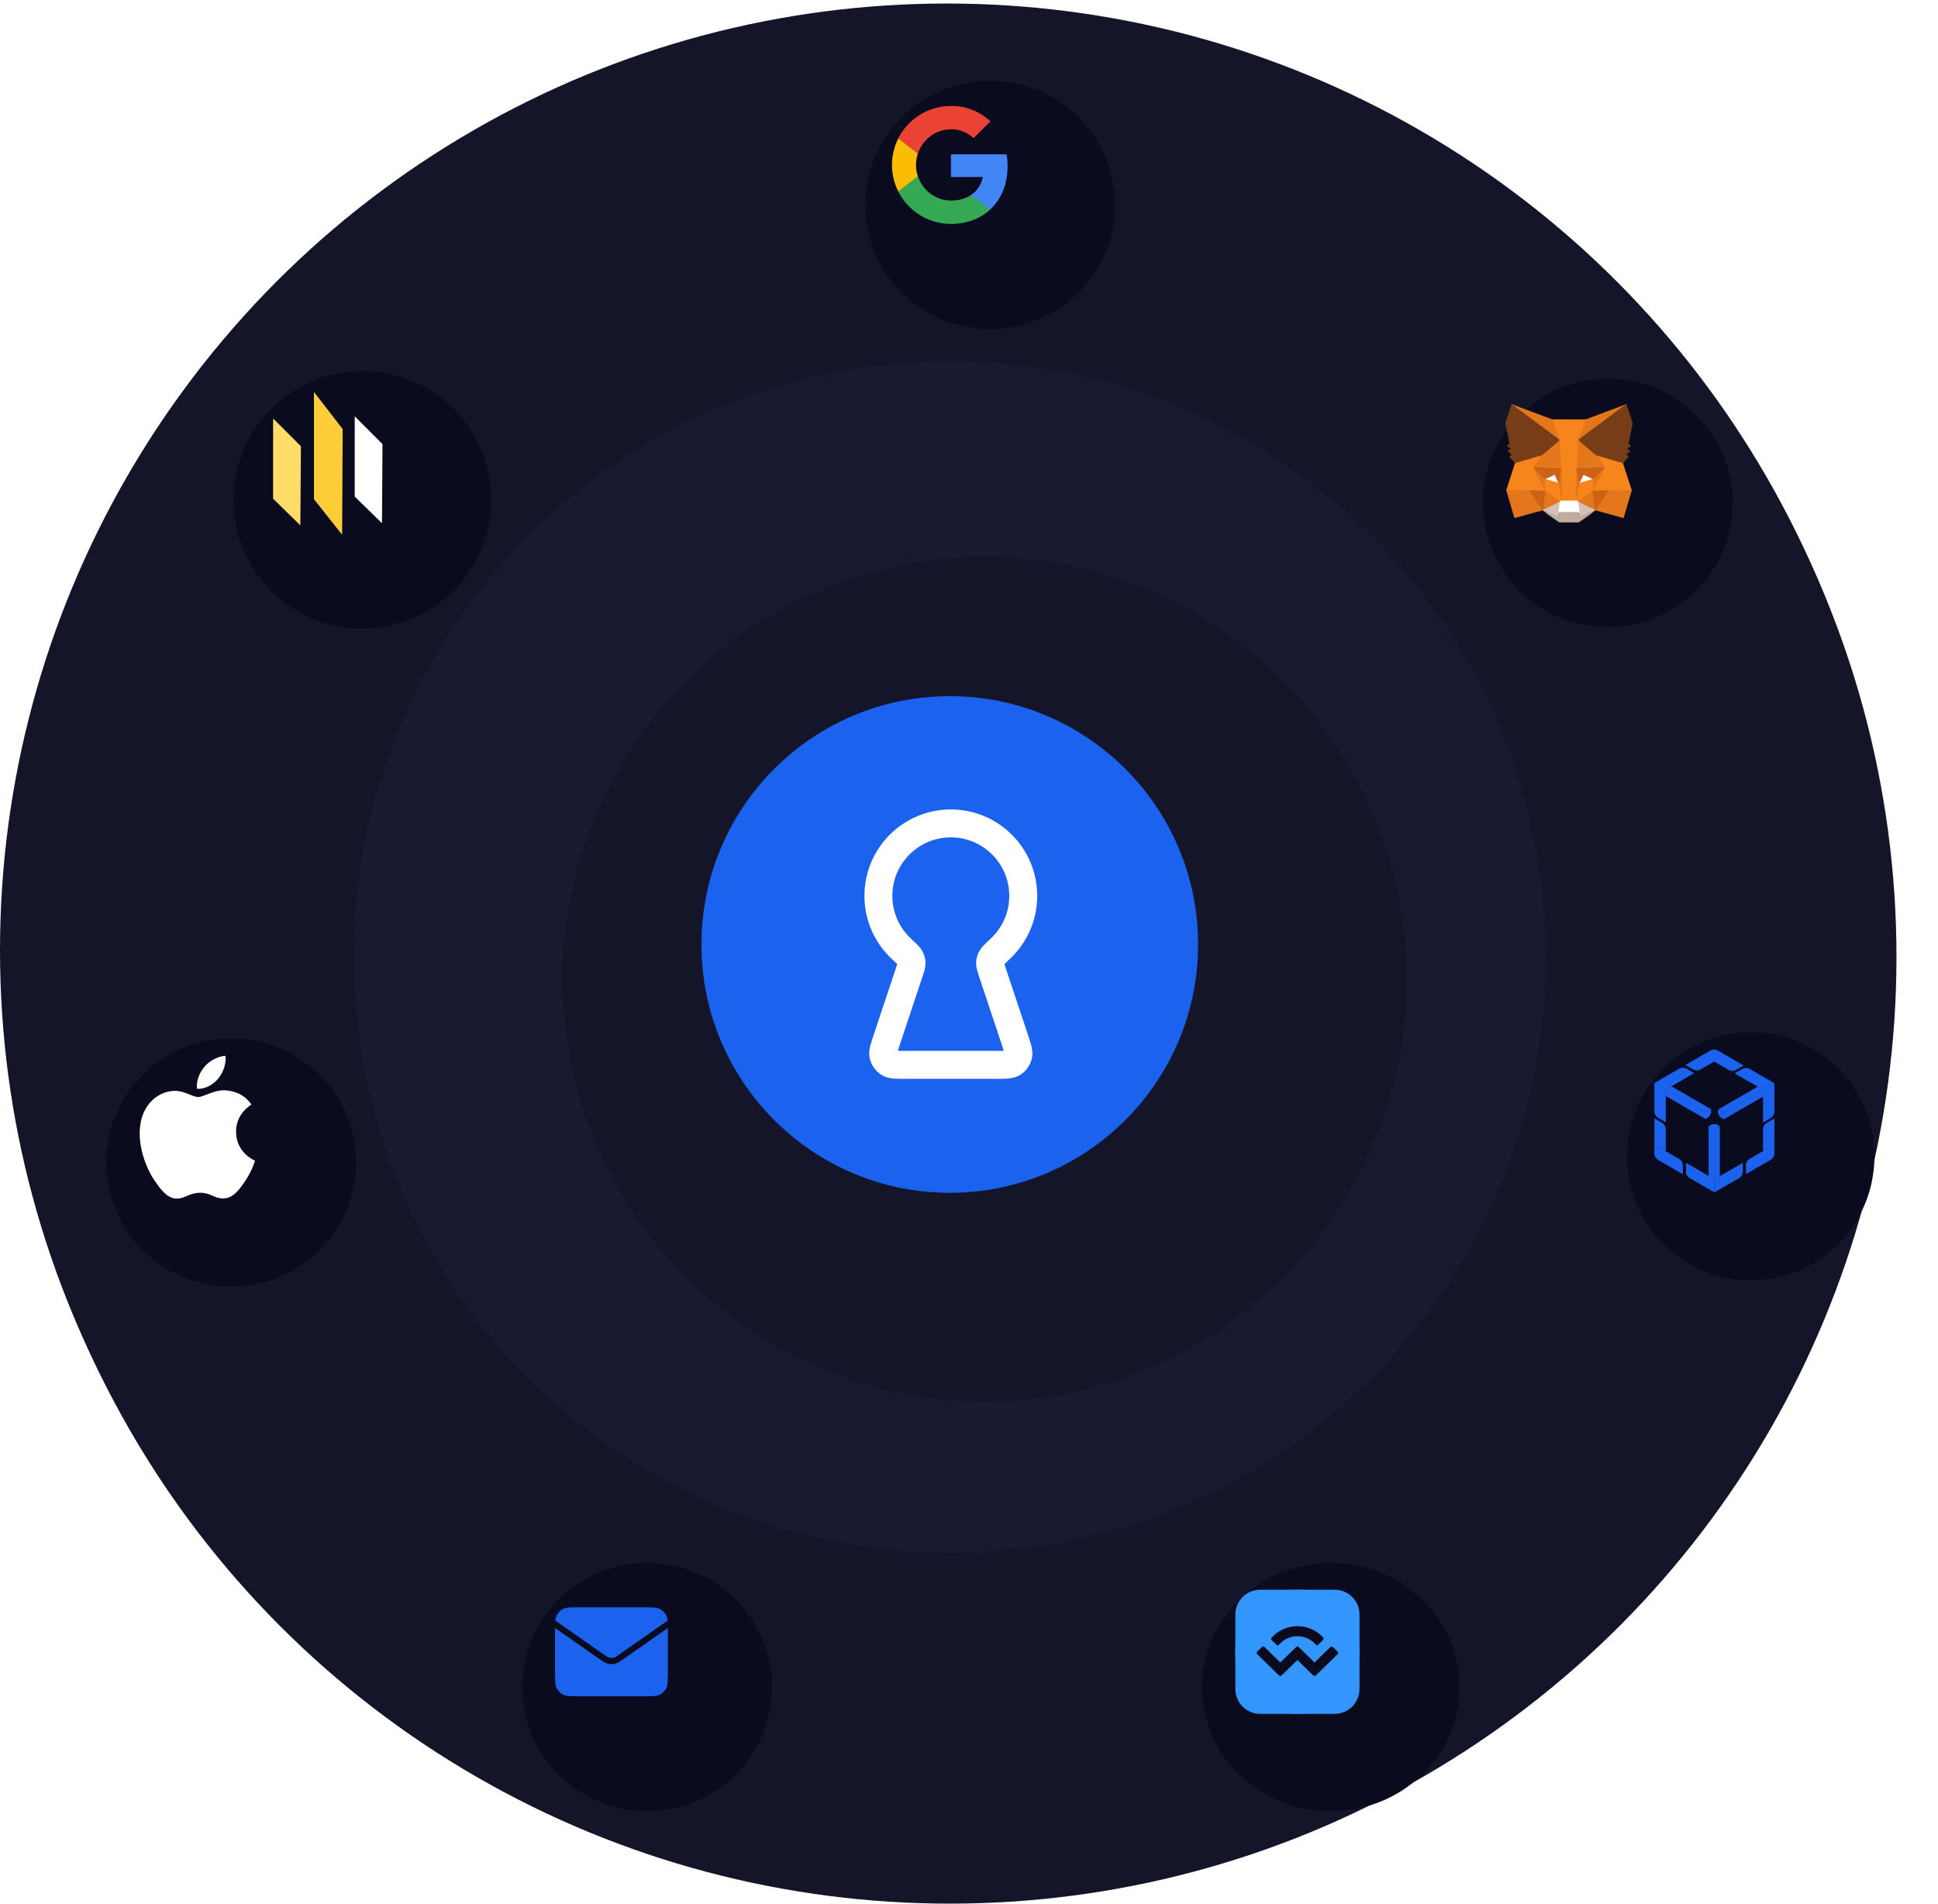 <svg width="510" height="501" viewBox="0 0 510 501" fill="none" xmlns="http://www.w3.org/2000/svg">
<style>
    @keyframes pulse {
      0% {
        transform: scale(1);
      }
      50% {
        transform: scale(1.1);
      }
      100% {
        transform: scale(1);
      }
    }

    .pulsing-circle {
      animation: pulse 1s infinite;
      transform-origin: center;
    }
  </style>
<circle cx="249.129" cy="250.056" r="249.129" fill="#141529"/>
<circle cx="249.129" cy="250.056" r="156.828" fill="#F8F9FB"/>
<g filter="url(#filter0_d_71_6354)">
<circle cx="249.13" cy="246.789" r="111.087" fill="#141529"/>
</g>
<path d="M249.294 178.177C262.786 178.268 275.95 182.352 287.125 189.914C298.3 197.476 306.985 208.177 312.086 220.669C317.187 233.161 318.475 246.883 315.787 260.106C313.1 273.328 306.557 285.459 296.984 294.968C287.411 304.477 275.237 310.939 261.997 313.538C248.756 316.137 235.043 314.758 222.585 309.573C210.128 304.389 199.485 295.632 191.998 284.407C184.511 273.182 180.515 259.991 180.515 246.498C180.576 228.318 187.857 210.906 200.755 198.094C213.653 185.281 231.113 178.117 249.294 178.177V178.177Z" fill="#1B63EF"/>
<path d="M257.44 286.17L249.605 290.694L232.775 280.991L240.419 276.578L240.61 276.467L240.903 276.636L257.44 286.17Z" fill="#141529"/>
<path d="M287.518 225.043V234.149L270.95 224.584L266.457 221.991L261.964 224.584L240.907 236.747L236.414 239.341V244.711L228.313 240.035L223.819 237.441L219.326 240.035L211.705 244.431V225.043L249.609 203.159L287.518 225.043Z" fill="#141529"/>
<path d="M287.518 244.511V268.846L266.461 280.991H266.434L245.4 268.846V244.511L266.461 232.348L287.518 244.511Z" fill="#141529"/>
<path d="M235.929 254.797V268.78L223.815 275.778L211.705 268.784V254.802L223.819 247.808L235.929 254.797Z" fill="#141529"/>
<circle cx="249.943" cy="251.8" r="249.129" fill="#141529"/>
<circle cx="249.943" cy="251.801" r="156.828" fill="#191A2F" class="pulsing-circle"/>
<g filter="url(#filter1_d_71_6354)">
<circle cx="249.944" cy="248.533" r="111.087" fill="#141529"/>
</g>
<circle cx="249.943" cy="248.533" r="65.345" fill="#1B63EF"/>
<path d="M261.216 256.032C260.768 254.688 260.544 254.016 260.556 253.466C260.568 252.887 260.645 252.584 260.912 252.071C261.165 251.582 261.842 250.952 263.196 249.692C266.936 246.212 269.275 241.248 269.275 235.737C269.275 225.211 260.742 216.677 250.216 216.677C239.69 216.677 231.157 225.211 231.157 235.737C231.157 241.248 233.496 246.212 237.235 249.692C238.589 250.952 239.267 251.582 239.52 252.071C239.786 252.584 239.863 252.887 239.876 253.466C239.887 254.016 239.663 254.688 239.215 256.032L233.387 273.518C232.634 275.776 232.257 276.906 232.483 277.805C232.681 278.591 233.172 279.273 233.856 279.709C234.637 280.208 235.827 280.208 238.208 280.208H262.223C264.604 280.208 265.794 280.208 266.576 279.709C267.26 279.273 267.751 278.591 267.948 277.805C268.174 276.906 267.798 275.776 267.045 273.518L261.216 256.032Z" fill="#1B63EF" stroke="white" stroke-width="7.351" stroke-linecap="round" stroke-linejoin="round"/>
<g filter="url(#filter2_d_71_6354)">
<ellipse cx="341.031" cy="434.757" rx="33.909" ry="32.663" fill="#0A0B1E"/>
</g>
<g clip-path="url(#clip0_71_6354)">
<path d="M351.227 418.322H331.624C328.015 418.322 325.089 421.247 325.089 424.856V444.46C325.089 448.069 328.015 450.994 331.624 450.994H351.227C354.836 450.994 357.762 448.069 357.762 444.46V424.856C357.762 421.247 354.836 418.322 351.227 418.322Z" fill="#3396FF"/>
<path d="M341.426 450.994C350.448 450.994 357.762 443.68 357.762 434.658C357.762 425.636 350.448 418.322 341.426 418.322C332.403 418.322 325.089 425.636 325.089 434.658C325.089 443.68 332.403 450.994 341.426 450.994Z" fill="#3396FF"/>
<path d="M335.082 430.479C338.586 427.062 344.267 427.062 347.771 430.479L348.193 430.89C348.368 431.061 348.368 431.338 348.193 431.509L346.75 432.915C346.663 433.001 346.521 433.001 346.433 432.915L345.853 432.35C343.408 429.966 339.445 429.966 337 432.35L336.379 432.956C336.291 433.041 336.149 433.041 336.062 432.956L334.619 431.549C334.444 431.378 334.444 431.101 334.619 430.93L335.082 430.479ZM350.755 433.388L352.039 434.64C352.214 434.811 352.214 435.088 352.039 435.259L346.249 440.904C346.074 441.075 345.79 441.075 345.615 440.904L341.506 436.898C341.462 436.855 341.391 436.855 341.347 436.898L337.238 440.904C337.063 441.075 336.779 441.075 336.604 440.904L330.815 435.259C330.639 435.088 330.639 434.811 330.815 434.64L332.098 433.388C332.274 433.217 332.558 433.217 332.733 433.388L336.842 437.395C336.886 437.438 336.957 437.438 337 437.395L341.109 433.388C341.284 433.217 341.568 433.217 341.744 433.388L345.853 437.395C345.897 437.438 345.968 437.438 346.011 437.395L350.12 433.388C350.295 433.217 350.579 433.217 350.755 433.388Z" fill="#0A0B1E"/>
</g>
<g filter="url(#filter3_d_71_6354)">
<circle cx="86.176" cy="122.335" r="33.898" fill="#0A0B1E"/>
</g>
<g clip-path="url(#clip1_71_6354)">
<path fill-rule="evenodd" clip-rule="evenodd" d="M93.349 120.113V130.674L96.933 134.177L100.517 137.68L100.588 127.271L100.658 116.862L97.004 113.207L93.349 109.552V120.113Z" fill="white"/>
<path fill-rule="evenodd" clip-rule="evenodd" d="M82.622 117.249V131.356L86.327 136.035L90.032 140.715L90.105 126.81L90.179 112.905L86.4 108.023L82.622 103.141V117.249Z" fill="#FFCD38"/>
<path fill-rule="evenodd" clip-rule="evenodd" d="M71.876 120.676V131.238L75.46 134.741L79.044 138.244L79.115 127.834L79.186 117.425L75.531 113.77L71.876 110.115V120.676Z" fill="#FFDD67"/>
</g>
<g filter="url(#filter4_d_71_6354)">
<ellipse cx="161.103" cy="434.757" rx="32.864" ry="32.663" fill="#0A0B1E"/>
</g>
<path d="M145.257 429.648C145.257 427.017 145.257 425.702 145.769 424.697C146.219 423.814 146.938 423.095 147.821 422.645C148.826 422.133 150.141 422.133 152.772 422.133H169.053C171.684 422.133 172.999 422.133 174.004 422.645C174.887 423.095 175.606 423.814 176.056 424.697C176.568 425.702 176.568 427.017 176.568 429.648V439.667C176.568 442.298 176.568 443.613 176.056 444.618C175.606 445.501 174.887 446.22 174.004 446.67C172.999 447.182 171.684 447.182 169.053 447.182H152.772C150.141 447.182 148.826 447.182 147.821 446.67C146.938 446.22 146.219 445.501 145.769 444.618C145.257 443.613 145.257 442.298 145.257 439.667V429.648Z" fill="#1B63EF"/>
<path d="M145.257 426.83L158.04 435.778C159.075 436.502 159.592 436.864 160.155 437.005C160.652 437.129 161.173 437.129 161.67 437.005C162.233 436.864 162.75 436.502 163.785 435.778L176.568 426.83M152.772 447.182H169.053C171.684 447.182 172.999 447.182 174.004 446.67C174.887 446.22 175.606 445.501 176.056 444.618C176.568 443.613 176.568 442.298 176.568 439.667V429.648C176.568 427.017 176.568 425.702 176.056 424.697C175.606 423.814 174.887 423.095 174.004 422.645C172.999 422.133 171.684 422.133 169.053 422.133H152.772C150.141 422.133 148.826 422.133 147.821 422.645C146.938 423.095 146.219 423.814 145.769 424.697C145.257 425.702 145.257 427.017 145.257 429.648V439.667C145.257 442.298 145.257 443.613 145.769 444.618C146.219 445.501 146.938 446.22 147.821 446.67C148.826 447.182 150.141 447.182 152.772 447.182Z" stroke="#0A0B1E" stroke-width="1.634" stroke-linecap="round" stroke-linejoin="round"/>
<g filter="url(#filter5_d_71_6354)">
<ellipse cx="451.557" cy="295.081" rx="32.529" ry="32.663" fill="#0A0B1E"/>
</g>
<path d="M449.617 296.33L450.181 296.004C450.697 295.706 451.533 295.706 452.049 296.004L452.613 296.33L451.115 297.195L449.617 296.33Z" fill="#1B63EF"/>
<path d="M449.625 296.333L451.123 297.198V310.346L449.625 309.481V296.333Z" fill="#1B63EF"/>
<path d="M451.074 297.202L452.572 296.337V309.486L451.074 310.351V297.202Z" fill="#1B63EF"/>
<path d="M451.144 310.309L458.636 305.983V308.365C458.636 308.961 458.218 309.685 457.702 309.983L451.144 313.769V310.309Z" fill="#1B63EF"/>
<path d="M443.671 305.983L451.163 310.309V313.769L444.605 309.983C444.09 309.685 443.671 308.961 443.671 308.365V305.983Z" fill="#1B63EF"/>
<path d="M452.113 291.97L453.611 292.835V294.565L453.047 294.239C452.531 293.942 452.113 293.218 452.113 292.622V291.97Z" fill="#1B63EF"/>
<path d="M452.113 291.97L462.601 285.915L464.099 286.78L453.611 292.835L452.113 291.97Z" fill="#1B63EF"/>
<path d="M456.472 282.454L458.535 281.263C459.051 280.966 459.887 280.966 460.403 281.263L466.96 285.049L463.964 286.78L456.472 282.454Z" fill="#1B63EF"/>
<path d="M453.566 292.833L464.054 286.778V288.508L453.566 294.563V292.833Z" fill="#1B63EF"/>
<path d="M463.949 286.745L466.945 285.015V292.587C466.945 293.182 466.527 293.907 466.011 294.204L463.949 295.395V286.745Z" fill="#1B63EF"/>
<path d="M435.367 284.981L441.924 281.195C442.44 280.897 443.276 280.897 443.792 281.195L445.855 282.385L438.363 286.711L435.367 284.981Z" fill="#1B63EF"/>
<path d="M448.792 292.731L450.291 291.866V292.518C450.291 293.114 449.873 293.838 449.357 294.135L448.792 294.461V292.731Z" fill="#1B63EF"/>
<path d="M438.343 286.676L448.831 292.731V294.461L438.343 288.406V286.676Z" fill="#1B63EF"/>
<path d="M435.367 284.946L438.363 286.676V295.326L436.301 294.136C435.785 293.838 435.367 293.114 435.367 292.518V284.946Z" fill="#1B63EF"/>
<path d="M438.39 286.738C438.364 286.723 438.364 286.699 438.39 286.684L439.795 285.872C439.821 285.858 439.863 285.858 439.888 285.872L450.283 291.874C450.309 291.889 450.309 291.913 450.283 291.928L448.878 292.739C448.852 292.754 448.811 292.754 448.785 292.739L438.39 286.738Z" fill="#1B63EF"/>
<path d="M463.949 297.097C463.949 296.501 464.367 295.777 464.883 295.479L466.945 294.288V301.209L463.949 302.939V297.097Z" fill="#1B63EF"/>
<path d="M459.449 306.58C459.449 305.984 459.867 305.26 460.383 304.962L466.94 301.176V303.558C466.94 304.154 466.522 304.878 466.006 305.176L459.449 308.962V306.58Z" fill="#1B63EF"/>
<path d="M435.367 301.209L441.924 304.995C442.44 305.293 442.858 306.017 442.858 306.613V308.994L436.301 305.208C435.785 304.911 435.367 304.186 435.367 303.591V301.209Z" fill="#1B63EF"/>
<path d="M435.367 294.288L437.429 295.479C437.945 295.777 438.363 296.501 438.363 297.097V302.939L435.367 301.209V294.288Z" fill="#1B63EF"/>
<path d="M443.531 280.24L448.325 277.472L451.322 279.202L447.461 281.431C446.946 281.729 446.109 281.729 445.594 281.431L443.531 280.24Z" fill="#1B63EF"/>
<path d="M448.101 277.61L450.164 276.419C450.68 276.121 451.516 276.121 452.032 276.419L458.889 280.378L456.826 281.569C456.31 281.867 455.474 281.867 454.958 281.569L448.101 277.61Z" fill="#1B63EF"/>
<g filter="url(#filter6_d_71_6354)">
<ellipse cx="51.65" cy="296.715" rx="32.864" ry="32.663" fill="#0A0B1E"/>
</g>
<path d="M57.403 283.851C56.079 285.428 53.96 286.672 51.842 286.494C51.577 284.362 52.614 282.095 53.828 280.696C55.152 279.074 57.469 277.918 59.345 277.829C59.565 280.051 58.705 282.229 57.403 283.851V283.851Z" fill="white"/>
<path d="M59.318 286.917C56.251 286.739 53.625 288.672 52.169 288.672C50.69 288.672 48.462 287.005 46.034 287.05C42.879 287.094 39.944 288.894 38.333 291.76C35.023 297.492 37.473 305.98 40.672 310.646C42.239 312.956 44.115 315.489 46.586 315.4C48.925 315.312 49.852 313.867 52.676 313.867C55.523 313.867 56.339 315.4 58.811 315.356C61.371 315.312 62.981 313.045 64.548 310.735C66.335 308.113 67.064 305.558 67.108 305.424C67.064 305.38 62.165 303.491 62.121 297.804C62.077 293.049 65.983 290.783 66.159 290.649C63.952 287.361 60.51 287.005 59.318 286.917V286.917Z" fill="white"/>
<g filter="url(#filter7_d_71_6354)">
<ellipse cx="412.691" cy="121.927" rx="32.874" ry="32.673" fill="#0A0B1E"/>
</g>
<path d="M427.966 106.407L414.902 116.11L417.318 110.385L427.966 106.407Z" fill="#E2761B" stroke="#E2761B" stroke-width="0.087" stroke-linecap="round" stroke-linejoin="round"/>
<path d="M397.808 106.407L410.767 116.202L408.469 110.385L397.808 106.407ZM423.266 128.898L419.787 134.229L427.231 136.277L429.371 129.016L423.266 128.898ZM396.429 129.016L398.556 136.277L406.001 134.229L402.521 128.898L396.429 129.016Z" fill="#E4761B" stroke="#E4761B" stroke-width="0.087" stroke-linecap="round" stroke-linejoin="round"/>
<path d="M405.582 119.892L403.507 123.03L410.899 123.358L410.637 115.415L405.582 119.892ZM420.195 119.892L415.074 115.323L414.904 123.358L422.283 123.03L420.195 119.892ZM406.002 134.229L410.44 132.063L406.606 129.069L406.002 134.229ZM415.337 132.063L419.788 134.229L419.171 129.069L415.337 132.063Z" fill="#E4761B" stroke="#E4761B" stroke-width="0.087" stroke-linecap="round" stroke-linejoin="round"/>
<path d="M419.793 134.229L415.342 132.062L415.697 134.964L415.658 136.185L419.793 134.229ZM406.007 134.229L410.143 136.185L410.117 134.964L410.445 132.062L406.007 134.229Z" fill="#D7C1B3" stroke="#D7C1B3" stroke-width="0.087" stroke-linecap="round" stroke-linejoin="round"/>
<path d="M410.21 127.151L406.507 126.061L409.12 124.867L410.21 127.151ZM415.58 127.151L416.67 124.867L419.296 126.061L415.58 127.151Z" fill="white" stroke="white" stroke-width="0.087" stroke-linecap="round" stroke-linejoin="round"/>
<path d="M406.002 134.228L406.633 128.898L402.523 129.016L406.002 134.228ZM419.158 128.898L419.788 134.228L423.268 129.016L419.158 128.898ZM422.283 123.029L414.904 123.357L415.587 127.151L416.677 124.867L419.302 126.062L422.283 123.029ZM406.501 126.062L409.127 124.867L410.204 127.151L410.9 123.357L403.508 123.029L406.501 126.062Z" fill="#CD6116" stroke="#CD6116" stroke-width="0.087" stroke-linecap="round" stroke-linejoin="round"/>
<path d="M403.507 123.029L406.606 129.068L406.501 126.062L403.507 123.029ZM419.302 126.062L419.171 129.068L422.283 123.029L419.302 126.062ZM410.899 123.357L410.203 127.151L411.07 131.629L411.267 125.734L410.899 123.357ZM414.904 123.357L414.549 125.72L414.707 131.629L415.586 127.151L414.904 123.357Z" fill="#E4751F" stroke="#E4751F" stroke-width="0.087" stroke-linecap="round" stroke-linejoin="round"/>
<path d="M415.593 127.15L414.713 131.627L415.344 132.061L419.177 129.067L419.309 126.06L415.593 127.15ZM406.507 126.06L406.612 129.067L410.446 132.061L411.076 131.627L410.21 127.15L406.507 126.06Z" fill="#F6851B" stroke="#F6851B" stroke-width="0.087" stroke-linecap="round" stroke-linejoin="round"/>
<path d="M415.658 136.186L415.697 134.965L415.369 134.676H410.419L410.117 134.965L410.143 136.186L406.007 134.229L407.452 135.411L410.379 137.446H415.408L418.349 135.411L419.793 134.229L415.658 136.186Z" fill="#C0AD9E" stroke="#C0AD9E" stroke-width="0.087" stroke-linecap="round" stroke-linejoin="round"/>
<path d="M415.342 132.064L414.712 131.63H411.075L410.445 132.064L410.117 134.965L410.419 134.676H415.369L415.697 134.965L415.342 132.064Z" fill="white" stroke="white" stroke-width="0.087" stroke-linecap="round" stroke-linejoin="round"/>
<path d="M428.52 116.74L429.636 111.383L427.969 106.407L415.338 115.782L420.196 119.891L427.063 121.9L428.586 120.128L427.929 119.655L428.98 118.696L428.166 118.066L429.216 117.265L428.52 116.74ZM396.156 111.383L397.272 116.74L396.563 117.265L397.613 118.066L396.812 118.696L397.863 119.655L397.206 120.128L398.716 121.9L405.583 119.891L410.441 115.782L397.81 106.407L396.156 111.383Z" fill="#763D16" stroke="#763D16" stroke-width="0.087" stroke-linecap="round" stroke-linejoin="round"/>
<path d="M427.06 121.9L420.194 119.891L422.281 123.029L419.17 129.069L423.266 129.017H429.371L427.06 121.9ZM405.58 119.891L398.714 121.9L396.429 129.017H402.521L406.605 129.069L403.506 123.029L405.58 119.891ZM414.903 123.358L415.336 115.782L417.331 110.386H408.469L410.438 115.782L410.898 123.358L411.056 125.747L411.069 131.629H414.706L414.732 125.747L414.903 123.358Z" fill="#F6851B" stroke="#F6851B" stroke-width="0.087" stroke-linecap="round" stroke-linejoin="round"/>
<g filter="url(#filter8_d_71_6354)">
<ellipse cx="250.144" cy="43.512" rx="32.874" ry="32.673" fill="#0A0B1E"/>
</g>
<g clip-path="url(#clip2_71_6354)">
<path d="M265.158 43.761C265.158 42.706 265.073 41.645 264.89 40.607H250.252V46.584H258.635C258.287 48.511 257.169 50.216 255.533 51.3V55.177H260.534C263.47 52.474 265.158 48.483 265.158 43.761Z" fill="#4285F4"/>
<path d="M250.252 58.924C254.438 58.924 257.967 57.55 260.539 55.177L255.538 51.3C254.147 52.246 252.35 52.782 250.258 52.782C246.209 52.782 242.776 50.051 241.544 46.378H236.383V50.376C239.018 55.617 244.384 58.924 250.252 58.924V58.924Z" fill="#34A853"/>
<path d="M241.538 46.378C240.888 44.451 240.888 42.364 241.538 40.436V36.439H236.383C234.182 40.824 234.182 45.991 236.383 50.376L241.538 46.378V46.378Z" fill="#FBBC04"/>
<path d="M250.252 34.027C252.464 33.992 254.603 34.825 256.205 36.353L260.636 31.922C257.831 29.288 254.107 27.84 250.252 27.885C244.384 27.885 239.018 31.193 236.383 36.439L241.538 40.436C242.764 36.758 246.203 34.027 250.252 34.027V34.027Z" fill="#EA4335"/>
</g>
<defs>
<filter id="filter0_d_71_6354" x="130.695" y="128.355" width="255.238" height="255.238" filterUnits="userSpaceOnUse" color-interpolation-filters="sRGB">
<feFlood flood-opacity="0" result="BackgroundImageFix"/>
<feColorMatrix in="SourceAlpha" type="matrix" values="0 0 0 0 0 0 0 0 0 0 0 0 0 0 0 0 0 0 127 0" result="hardAlpha"/>
<feMorphology radius="1.225" operator="dilate" in="SourceAlpha" result="effect1_dropShadow_71_6354"/>
<feOffset dx="9.184" dy="9.184"/>
<feGaussianBlur stdDeviation="7.654"/>
<feComposite in2="hardAlpha" operator="out"/>
<feColorMatrix type="matrix" values="0 0 0 0 0.169 0 0 0 0 0.38 0 0 0 0 0.82 0 0 0 0.1 0"/>
<feBlend mode="normal" in2="BackgroundImageFix" result="effect1_dropShadow_71_6354"/>
<feBlend mode="normal" in="SourceGraphic" in2="effect1_dropShadow_71_6354" result="shape"/>
</filter>
<filter id="filter1_d_71_6354" x="131.509" y="130.099" width="255.238" height="255.238" filterUnits="userSpaceOnUse" color-interpolation-filters="sRGB">
<feFlood flood-opacity="0" result="BackgroundImageFix"/>
<feColorMatrix in="SourceAlpha" type="matrix" values="0 0 0 0 0 0 0 0 0 0 0 0 0 0 0 0 0 0 127 0" result="hardAlpha"/>
<feMorphology radius="1.225" operator="dilate" in="SourceAlpha" result="effect1_dropShadow_71_6354"/>
<feOffset dx="9.184" dy="9.184"/>
<feGaussianBlur stdDeviation="7.654"/>
<feComposite in2="hardAlpha" operator="out"/>
<feColorMatrix type="matrix" values="0 0 0 0 0.169 0 0 0 0 0.38 0 0 0 0 0.82 0 0 0 0.1 0"/>
<feBlend mode="normal" in2="BackgroundImageFix" result="effect1_dropShadow_71_6354"/>
<feBlend mode="normal" in="SourceGraphic" in2="effect1_dropShadow_71_6354" result="shape"/>
</filter>
<filter id="filter2_d_71_6354" x="299.774" y="394.746" width="100.882" height="98.389" filterUnits="userSpaceOnUse" color-interpolation-filters="sRGB">
<feFlood flood-opacity="0" result="BackgroundImageFix"/>
<feColorMatrix in="SourceAlpha" type="matrix" values="0 0 0 0 0 0 0 0 0 0 0 0 0 0 0 0 0 0 127 0" result="hardAlpha"/>
<feMorphology radius="1.225" operator="dilate" in="SourceAlpha" result="effect1_dropShadow_71_6354"/>
<feOffset dx="9.184" dy="9.184"/>
<feGaussianBlur stdDeviation="7.654"/>
<feComposite in2="hardAlpha" operator="out"/>
<feColorMatrix type="matrix" values="0 0 0 0 0.169 0 0 0 0 0.38 0 0 0 0 0.82 0 0 0 0.1 0"/>
<feBlend mode="normal" in2="BackgroundImageFix" result="effect1_dropShadow_71_6354"/>
<feBlend mode="normal" in="SourceGraphic" in2="effect1_dropShadow_71_6354" result="shape"/>
</filter>
<filter id="filter3_d_71_6354" x="44.93" y="81.09" width="100.859" height="100.86" filterUnits="userSpaceOnUse" color-interpolation-filters="sRGB">
<feFlood flood-opacity="0" result="BackgroundImageFix"/>
<feColorMatrix in="SourceAlpha" type="matrix" values="0 0 0 0 0 0 0 0 0 0 0 0 0 0 0 0 0 0 127 0" result="hardAlpha"/>
<feMorphology radius="1.225" operator="dilate" in="SourceAlpha" result="effect1_dropShadow_71_6354"/>
<feOffset dx="9.184" dy="9.184"/>
<feGaussianBlur stdDeviation="7.654"/>
<feComposite in2="hardAlpha" operator="out"/>
<feColorMatrix type="matrix" values="0 0 0 0 0.169 0 0 0 0 0.38 0 0 0 0 0.82 0 0 0 0.1 0"/>
<feBlend mode="normal" in2="BackgroundImageFix" result="effect1_dropShadow_71_6354"/>
<feBlend mode="normal" in="SourceGraphic" in2="effect1_dropShadow_71_6354" result="shape"/>
</filter>
<filter id="filter4_d_71_6354" x="120.891" y="394.746" width="98.793" height="98.389" filterUnits="userSpaceOnUse" color-interpolation-filters="sRGB">
<feFlood flood-opacity="0" result="BackgroundImageFix"/>
<feColorMatrix in="SourceAlpha" type="matrix" values="0 0 0 0 0 0 0 0 0 0 0 0 0 0 0 0 0 0 127 0" result="hardAlpha"/>
<feMorphology radius="1.225" operator="dilate" in="SourceAlpha" result="effect1_dropShadow_71_6354"/>
<feOffset dx="9.184" dy="9.184"/>
<feGaussianBlur stdDeviation="7.654"/>
<feComposite in2="hardAlpha" operator="out"/>
<feColorMatrix type="matrix" values="0 0 0 0 0.169 0 0 0 0 0.38 0 0 0 0 0.82 0 0 0 0.1 0"/>
<feBlend mode="normal" in2="BackgroundImageFix" result="effect1_dropShadow_71_6354"/>
<feBlend mode="normal" in="SourceGraphic" in2="effect1_dropShadow_71_6354" result="shape"/>
</filter>
<filter id="filter5_d_71_6354" x="411.68" y="255.071" width="98.122" height="98.389" filterUnits="userSpaceOnUse" color-interpolation-filters="sRGB">
<feFlood flood-opacity="0" result="BackgroundImageFix"/>
<feColorMatrix in="SourceAlpha" type="matrix" values="0 0 0 0 0 0 0 0 0 0 0 0 0 0 0 0 0 0 127 0" result="hardAlpha"/>
<feMorphology radius="1.225" operator="dilate" in="SourceAlpha" result="effect1_dropShadow_71_6354"/>
<feOffset dx="9.184" dy="9.184"/>
<feGaussianBlur stdDeviation="7.654"/>
<feComposite in2="hardAlpha" operator="out"/>
<feColorMatrix type="matrix" values="0 0 0 0 0.169 0 0 0 0 0.38 0 0 0 0 0.82 0 0 0 0.1 0"/>
<feBlend mode="normal" in2="BackgroundImageFix" result="effect1_dropShadow_71_6354"/>
<feBlend mode="normal" in="SourceGraphic" in2="effect1_dropShadow_71_6354" result="shape"/>
</filter>
<filter id="filter6_d_71_6354" x="11.438" y="256.705" width="98.793" height="98.389" filterUnits="userSpaceOnUse" color-interpolation-filters="sRGB">
<feFlood flood-opacity="0" result="BackgroundImageFix"/>
<feColorMatrix in="SourceAlpha" type="matrix" values="0 0 0 0 0 0 0 0 0 0 0 0 0 0 0 0 0 0 127 0" result="hardAlpha"/>
<feMorphology radius="1.225" operator="dilate" in="SourceAlpha" result="effect1_dropShadow_71_6354"/>
<feOffset dx="9.184" dy="9.184"/>
<feGaussianBlur stdDeviation="7.654"/>
<feComposite in2="hardAlpha" operator="out"/>
<feColorMatrix type="matrix" values="0 0 0 0 0.169 0 0 0 0 0.38 0 0 0 0 0.82 0 0 0 0.1 0"/>
<feBlend mode="normal" in2="BackgroundImageFix" result="effect1_dropShadow_71_6354"/>
<feBlend mode="normal" in="SourceGraphic" in2="effect1_dropShadow_71_6354" result="shape"/>
</filter>
<filter id="filter7_d_71_6354" x="371.475" y="80.912" width="103.286" height="102.883" filterUnits="userSpaceOnUse" color-interpolation-filters="sRGB">
<feFlood flood-opacity="0" result="BackgroundImageFix"/>
<feColorMatrix in="SourceAlpha" type="matrix" values="0 0 0 0 0 0 0 0 0 0 0 0 0 0 0 0 0 0 127 0" result="hardAlpha"/>
<feMorphology radius="1.39" operator="dilate" in="SourceAlpha" result="effect1_dropShadow_71_6354"/>
<feOffset dx="10.427" dy="10.427"/>
<feGaussianBlur stdDeviation="8.689"/>
<feComposite in2="hardAlpha" operator="out"/>
<feColorMatrix type="matrix" values="0 0 0 0 0.169 0 0 0 0 0.38 0 0 0 0 0.82 0 0 0 0.1 0"/>
<feBlend mode="normal" in2="BackgroundImageFix" result="effect1_dropShadow_71_6354"/>
<feBlend mode="normal" in="SourceGraphic" in2="effect1_dropShadow_71_6354" result="shape"/>
</filter>
<filter id="filter8_d_71_6354" x="208.928" y="2.498" width="103.286" height="102.883" filterUnits="userSpaceOnUse" color-interpolation-filters="sRGB">
<feFlood flood-opacity="0" result="BackgroundImageFix"/>
<feColorMatrix in="SourceAlpha" type="matrix" values="0 0 0 0 0 0 0 0 0 0 0 0 0 0 0 0 0 0 127 0" result="hardAlpha"/>
<feMorphology radius="1.39" operator="dilate" in="SourceAlpha" result="effect1_dropShadow_71_6354"/>
<feOffset dx="10.427" dy="10.427"/>
<feGaussianBlur stdDeviation="8.689"/>
<feComposite in2="hardAlpha" operator="out"/>
<feColorMatrix type="matrix" values="0 0 0 0 0.169 0 0 0 0 0.38 0 0 0 0 0.82 0 0 0 0.1 0"/>
<feBlend mode="normal" in2="BackgroundImageFix" result="effect1_dropShadow_71_6354"/>
<feBlend mode="normal" in="SourceGraphic" in2="effect1_dropShadow_71_6354" result="shape"/>
</filter>
<clipPath id="clip0_71_6354">
<rect width="32.673" height="32.673" fill="white" transform="translate(325.09 418.322)"/>
</clipPath>
<clipPath id="clip1_71_6354">
<rect width="28.783" height="37.574" fill="white" transform="translate(71.878 103.14)"/>
</clipPath>
<clipPath id="clip2_71_6354">
<rect width="31.039" height="31.039" fill="white" transform="translate(234.422 27.884)"/>
</clipPath>
</defs>
</svg>
